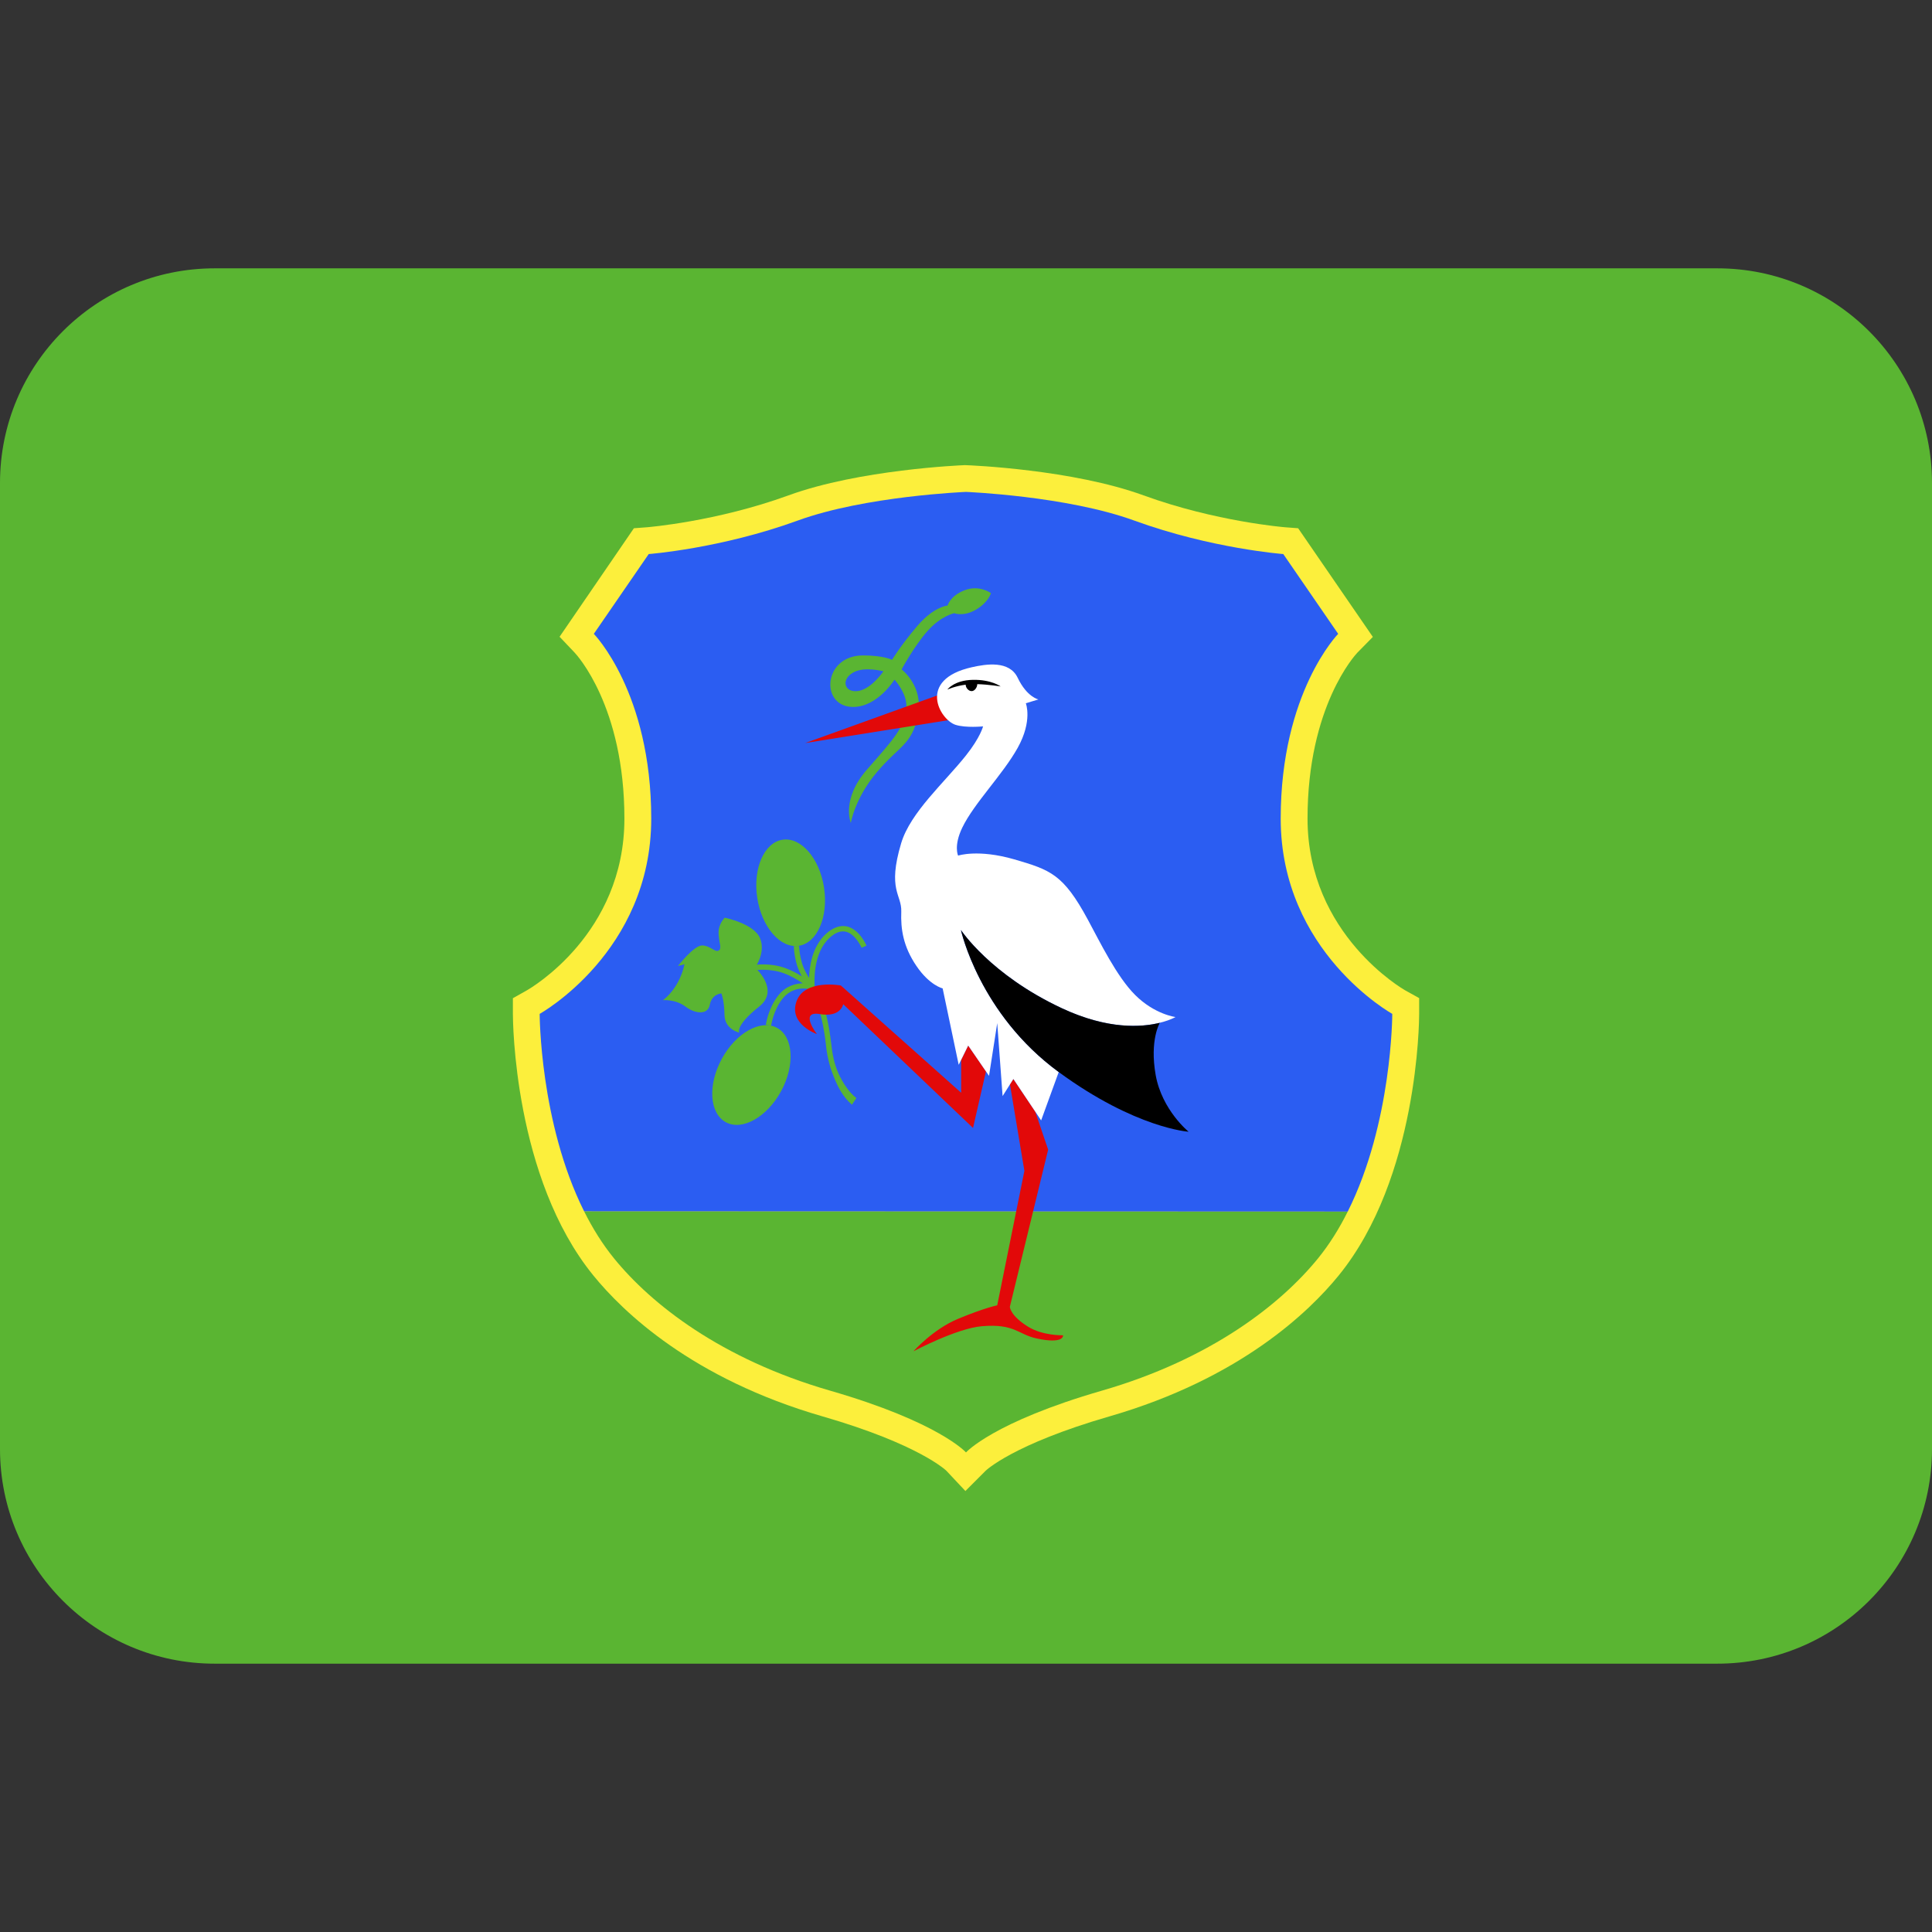 <svg xmlns:dc="http://purl.org/dc/elements/1.1/" xmlns:cc="http://creativecommons.org/ns#" xmlns:rdf="http://www.w3.org/1999/02/22-rdf-syntax-ns#" xmlns:svg="http://www.w3.org/2000/svg" xmlns="http://www.w3.org/2000/svg" viewBox="0 0 45 45" style="enable-background:new 0 0 45 45;" xml:space="preserve" version="1.1" id="svg2"><rect x="0" y="0" width="45" height="45" fill="#333333" stroke="none"/><defs id="defs6"><clipPath id="clipPath16" clipPathUnits="userSpaceOnUse"><path id="path18" d="M 0,36 36,36 36,0 0,0 0,36 Z"/></clipPath></defs><g transform="matrix(1.25,0,0,-1.25,0,45)" id="g10"><g id="g12"><g xmlns="http://www.w3.org/2000/svg" clip-path="url(#clipPath16)" id="g14"><path id="path20" style="fill:#5ab532;fill-opacity:1;fill-rule:nonzero;stroke:none" d="M 32,31 4,31 C 1.791,31 0,29.209 0,27 L 0,9 C 0,6.791 1.791,5 4,5 l 28,0 c 2.209,0 4,1.791 4,4 l 0,18 c 0,2.209 -1.791,4 -4,4"/><g id="g30"><path id="path30" style="fill:#fcef3c;fill-opacity:1;fill-rule:nonzero;stroke:none" d="m 17.989,8.217 -0.353,0.376 c -0.004,0.005 -0.508,0.494 -2.31,1.015 -2.428,0.702 -3.717,1.946 -4.27,2.626 -1.482,1.821 -1.499,4.75 -1.499,4.874 l 0,0.292 0.256,0.144 c 0.074,0.042 1.822,1.054 1.822,3.203 0,2.092 -0.891,3.054 -0.929,3.094 l -0.279,0.294 1.385,2.022 0.239,0.018 c 0.013,10e-4 1.294,0.104 2.643,0.595 1.316,0.48 3.207,0.56 3.286,0.563 0.12,-0.003 2.01,-0.083 3.327,-0.563 1.349,-0.491 2.631,-0.594 2.643,-0.595 l 0.239,-0.018 1.392,-2.025 -0.289,-0.294 c -0.035,-0.037 -0.928,-0.999 -0.928,-3.091 0,-2.167 1.804,-3.192 1.822,-3.202 l 0.258,-0.143 0,-0.294 c 0,-0.124 -0.017,-3.053 -1.499,-4.874 -0.552,-0.679 -1.841,-1.923 -4.271,-2.626 -1.802,-0.521 -2.305,-1.01 -2.31,-1.015 l -0.375,-0.376 z"/><path id="path32" style="fill:#5ab532;fill-opacity:1;fill-rule:nonzero;stroke:none" d="m 10.884,13.429 c 0.156,-0.312 0.34,-0.61 0.56,-0.88 0.69,-0.848 1.985,-1.872 4.021,-2.461 2.032,-0.587 2.535,-1.152 2.535,-1.152 0,0 0.503,0.565 2.535,1.152 2.036,0.589 3.332,1.613 4.022,2.461 0.219,0.269 0.402,0.566 0.556,0.875 l -14.229,0.005 z"/><path id="path34" style="fill:#2b5df2;fill-opacity:1;fill-rule:nonzero;stroke:none" d="m 25.113,13.424 c 0.83,1.657 0.83,3.684 0.83,3.684 0,0 -2.079,1.153 -2.079,3.639 0,2.353 1.071,3.442 1.071,3.442 l -1.023,1.487 c 0,0 -1.341,0.101 -2.777,0.624 -1.258,0.459 -3.135,0.534 -3.135,0.534 0,0 -1.877,-0.075 -3.136,-0.534 -1.436,-0.523 -2.776,-0.624 -2.776,-0.624 l -1.023,-1.487 c 0,0 1.07,-1.089 1.07,-3.442 0,-2.486 -2.079,-3.639 -2.079,-3.639 0,0 0,-2.023 0.828,-3.679 l 14.229,-0.005 z"/><path id="path36" style="fill:#5ab532;fill-opacity:1;fill-rule:nonzero;stroke:none" d="m 15.918,23.479 c -0.247,-0.122 -0.2,-0.38 0.055,-0.357 0.255,0.024 0.488,0.369 0.488,0.369 0,0 -0.335,0.091 -0.543,-0.012 m 2.547,1.469 c 0,0 -0.044,-0.168 -0.276,-0.306 -0.232,-0.139 -0.409,-0.068 -0.409,-0.068 0,0 -0.247,-0.05 -0.497,-0.332 -0.25,-0.283 -0.483,-0.715 -0.483,-0.715 0,0 0.415,-0.312 0.304,-0.859 -0.112,-0.547 -0.342,-0.559 -0.759,-1.05 -0.418,-0.491 -0.491,-0.953 -0.491,-0.953 0,0 -0.186,0.439 0.302,0.997 0.489,0.559 0.72,0.8 0.733,1.173 0.008,0.254 -0.221,0.501 -0.221,0.501 0,0 -0.314,-0.509 -0.771,-0.509 -0.62,0 -0.565,0.96 0.184,0.96 0.388,0 0.541,-0.082 0.541,-0.082 0,0 0.153,0.258 0.467,0.627 0.313,0.369 0.568,0.384 0.568,0.384 0,0 0.044,0.18 0.318,0.286 0.275,0.106 0.49,-0.054 0.49,-0.054"/><path id="path38" style="fill:#5ab532;fill-opacity:1;fill-rule:nonzero;stroke:none" d="m 15.388,16.55 c -0.073,0.644 -0.241,0.94 -0.29,1.016 -0.07,0.017 -0.327,0.061 -0.516,-0.175 -0.173,-0.217 -0.213,-0.5 -0.213,-0.503 l -0.099,0.014 c 0.002,0.012 0.044,0.312 0.234,0.551 0.141,0.178 0.32,0.221 0.453,0.224 -0.09,0.063 -0.215,0.138 -0.352,0.188 -0.261,0.096 -0.526,0.057 -0.528,0.057 l -0.016,0.098 c 0.012,0.002 0.291,0.045 0.578,-0.061 0.113,-0.041 0.217,-0.098 0.303,-0.152 -0.035,0.064 -0.069,0.136 -0.09,0.204 -0.06,0.201 -0.06,0.355 -0.06,0.361 l 0.099,0 c 0,-0.001 10e-4,-0.146 0.057,-0.332 0.027,-0.09 0.081,-0.187 0.128,-0.263 0.006,0.216 0.058,0.587 0.316,0.823 0.131,0.119 0.264,0.163 0.387,0.138 0.236,-0.053 0.362,-0.347 0.367,-0.359 l -0.091,-0.039 c -0.002,0.002 -0.112,0.259 -0.298,0.3 -0.094,0.02 -0.193,-0.018 -0.298,-0.114 -0.31,-0.283 -0.285,-0.809 -0.279,-0.898 0.04,-0.056 0.225,-0.347 0.308,-1.068 0.02,-0.194 0.058,-0.393 0.139,-0.57 0.081,-0.172 0.196,-0.35 0.331,-0.451 l -0.084,-0.124 c -0.178,0.156 -0.266,0.342 -0.343,0.535 -0.079,0.194 -0.123,0.394 -0.143,0.6"/><path id="path40" style="fill:#5ab532;fill-opacity:1;fill-rule:nonzero;stroke:none" d="m 14.069,17.971 c 0,0 0.204,0.271 0.094,0.545 -0.11,0.274 -0.659,0.384 -0.659,0.384 0,0 -0.125,-0.117 -0.114,-0.305 0.012,-0.189 0.065,-0.267 0,-0.307 -0.066,-0.039 -0.153,0.091 -0.305,0.095 -0.154,0.004 -0.452,-0.382 -0.452,-0.382 0,0 0.027,0.006 0.067,0.016 0.04,0.011 0.054,0.016 0.054,0.016 0,0 -0.035,-0.199 -0.157,-0.395 -0.122,-0.195 -0.246,-0.275 -0.246,-0.275 0,0 0.232,0.024 0.424,-0.121 0.163,-0.124 0.411,-0.169 0.451,0.035 0.039,0.204 0.216,0.212 0.216,0.212 0,0 0.054,-0.13 0.058,-0.401 0.004,-0.27 0.275,-0.329 0.275,-0.329 0,0 -0.082,0.126 0.372,0.486 0.393,0.312 -0.078,0.726 -0.078,0.726"/><path id="path42" style="fill:#5ab532;fill-opacity:1;fill-rule:nonzero;stroke:none" d="m 15.355,19.46 c -0.083,0.546 -0.43,0.946 -0.773,0.893 -0.344,-0.052 -0.555,-0.538 -0.472,-1.083 0.084,-0.546 0.43,-0.946 0.774,-0.894 0.344,0.053 0.554,0.538 0.471,1.084"/><path id="path44" style="fill:#5ab532;fill-opacity:1;fill-rule:nonzero;stroke:none" d="m 14.555,15.668 c 0.263,0.485 0.229,1.014 -0.076,1.179 -0.306,0.166 -0.767,-0.093 -1.03,-0.578 -0.264,-0.486 -0.23,-1.014 0.076,-1.18 0.305,-0.165 0.766,0.094 1.03,0.579"/><path id="path46" style="fill:#e20909;fill-opacity:1;fill-rule:nonzero;stroke:none" d="m 18.819,15.794 0.269,-1.611 -0.506,-2.506 c 0,0 -0.227,-0.043 -0.729,-0.251 -0.468,-0.194 -0.832,-0.605 -0.832,-0.605 0,0 0.808,0.428 1.275,0.467 0.612,0.051 0.672,-0.152 1.015,-0.227 0.522,-0.114 0.498,0.058 0.498,0.058 0,0 -0.376,-0.012 -0.654,0.161 -0.333,0.206 -0.338,0.369 -0.338,0.369 l 0.714,2.929 -0.241,0.709 -0.408,0.608 -0.063,-0.101 z"/><path id="path48" style="fill:#e20909;fill-opacity:1;fill-rule:nonzero;stroke:none" d="m 17.91,16.252 0,-0.614 -2.242,1.999 c 0,0 -0.678,0.126 -0.827,-0.298 -0.149,-0.423 0.381,-0.608 0.381,-0.608 0,0 -0.338,0.44 0.054,0.373 0.392,-0.067 0.436,0.184 0.436,0.184 l 2.419,-2.306 0.241,1.054 -0.331,0.482 -0.131,-0.266 z"/><path id="path50" style="fill:#e20909;fill-opacity:1;fill-rule:nonzero;stroke:none" d="m 17.462,23.041 -2.46,-0.887 2.664,0.426 -0.204,0.461 z"/><path id="path52" style="fill:#ffffff;fill-opacity:1;fill-rule:nonzero;stroke:none" d="m 21.904,17.049 c 0,0 -0.781,-0.461 -2.116,0.163 -1.335,0.624 -1.883,1.459 -1.883,1.459 0,0 0.342,-1.563 1.823,-2.647 l -0.328,-0.901 -0.517,0.772 -0.201,-0.319 -0.1,1.36 -0.153,-0.983 -0.388,0.565 -0.177,-0.359 -0.299,1.424 c 0,0 -0.242,0.054 -0.489,0.418 -0.247,0.364 -0.294,0.688 -0.282,1.011 0.011,0.324 -0.264,0.399 -0.002,1.276 0.173,0.577 0.809,1.133 1.208,1.636 0.27,0.34 0.318,0.541 0.318,0.541 0,0 -0.321,-0.032 -0.513,0.029 -0.294,0.095 -0.723,0.842 0.303,1.073 0.27,0.061 0.699,0.129 0.855,-0.196 0.172,-0.361 0.387,-0.404 0.387,-0.404 l -0.235,-0.071 c 0,0 0.13,-0.325 -0.152,-0.831 -0.283,-0.506 -0.81,-1.028 -1.032,-1.486 -0.165,-0.342 -0.078,-0.522 -0.078,-0.522 0,0 0.372,0.125 1.047,-0.07 0.674,-0.197 0.913,-0.275 1.372,-1.126 0.223,-0.412 0.536,-1.058 0.879,-1.4 0.364,-0.364 0.753,-0.412 0.753,-0.412"/><path id="path54" style="fill:#000000;fill-opacity:1;fill-rule:nonzero;stroke:none" d="m 18.21,23.252 c 0,-0.058 -0.047,-0.13 -0.105,-0.13 -0.058,0 -0.111,0.062 -0.111,0.12 -0.194,-0.024 -0.341,-0.091 -0.341,-0.091 0,0 0.123,0.173 0.471,0.181 0.347,0.008 0.522,-0.123 0.522,-0.123 0,0 -0.221,0.037 -0.436,0.043"/><path id="path56" style="fill:#000000;fill-opacity:1;fill-rule:nonzero;stroke:none" d="m 17.906,18.67 c 0,0 0.547,-0.835 1.882,-1.458 0.855,-0.4 1.482,-0.355 1.823,-0.271 0,0 -0.193,-0.324 -0.076,-0.977 0.119,-0.653 0.613,-1.052 0.613,-1.052 0,0 -0.984,0.061 -2.419,1.111 -1.481,1.084 -1.823,2.647 -1.823,2.647"/></g></g></g></g></svg>